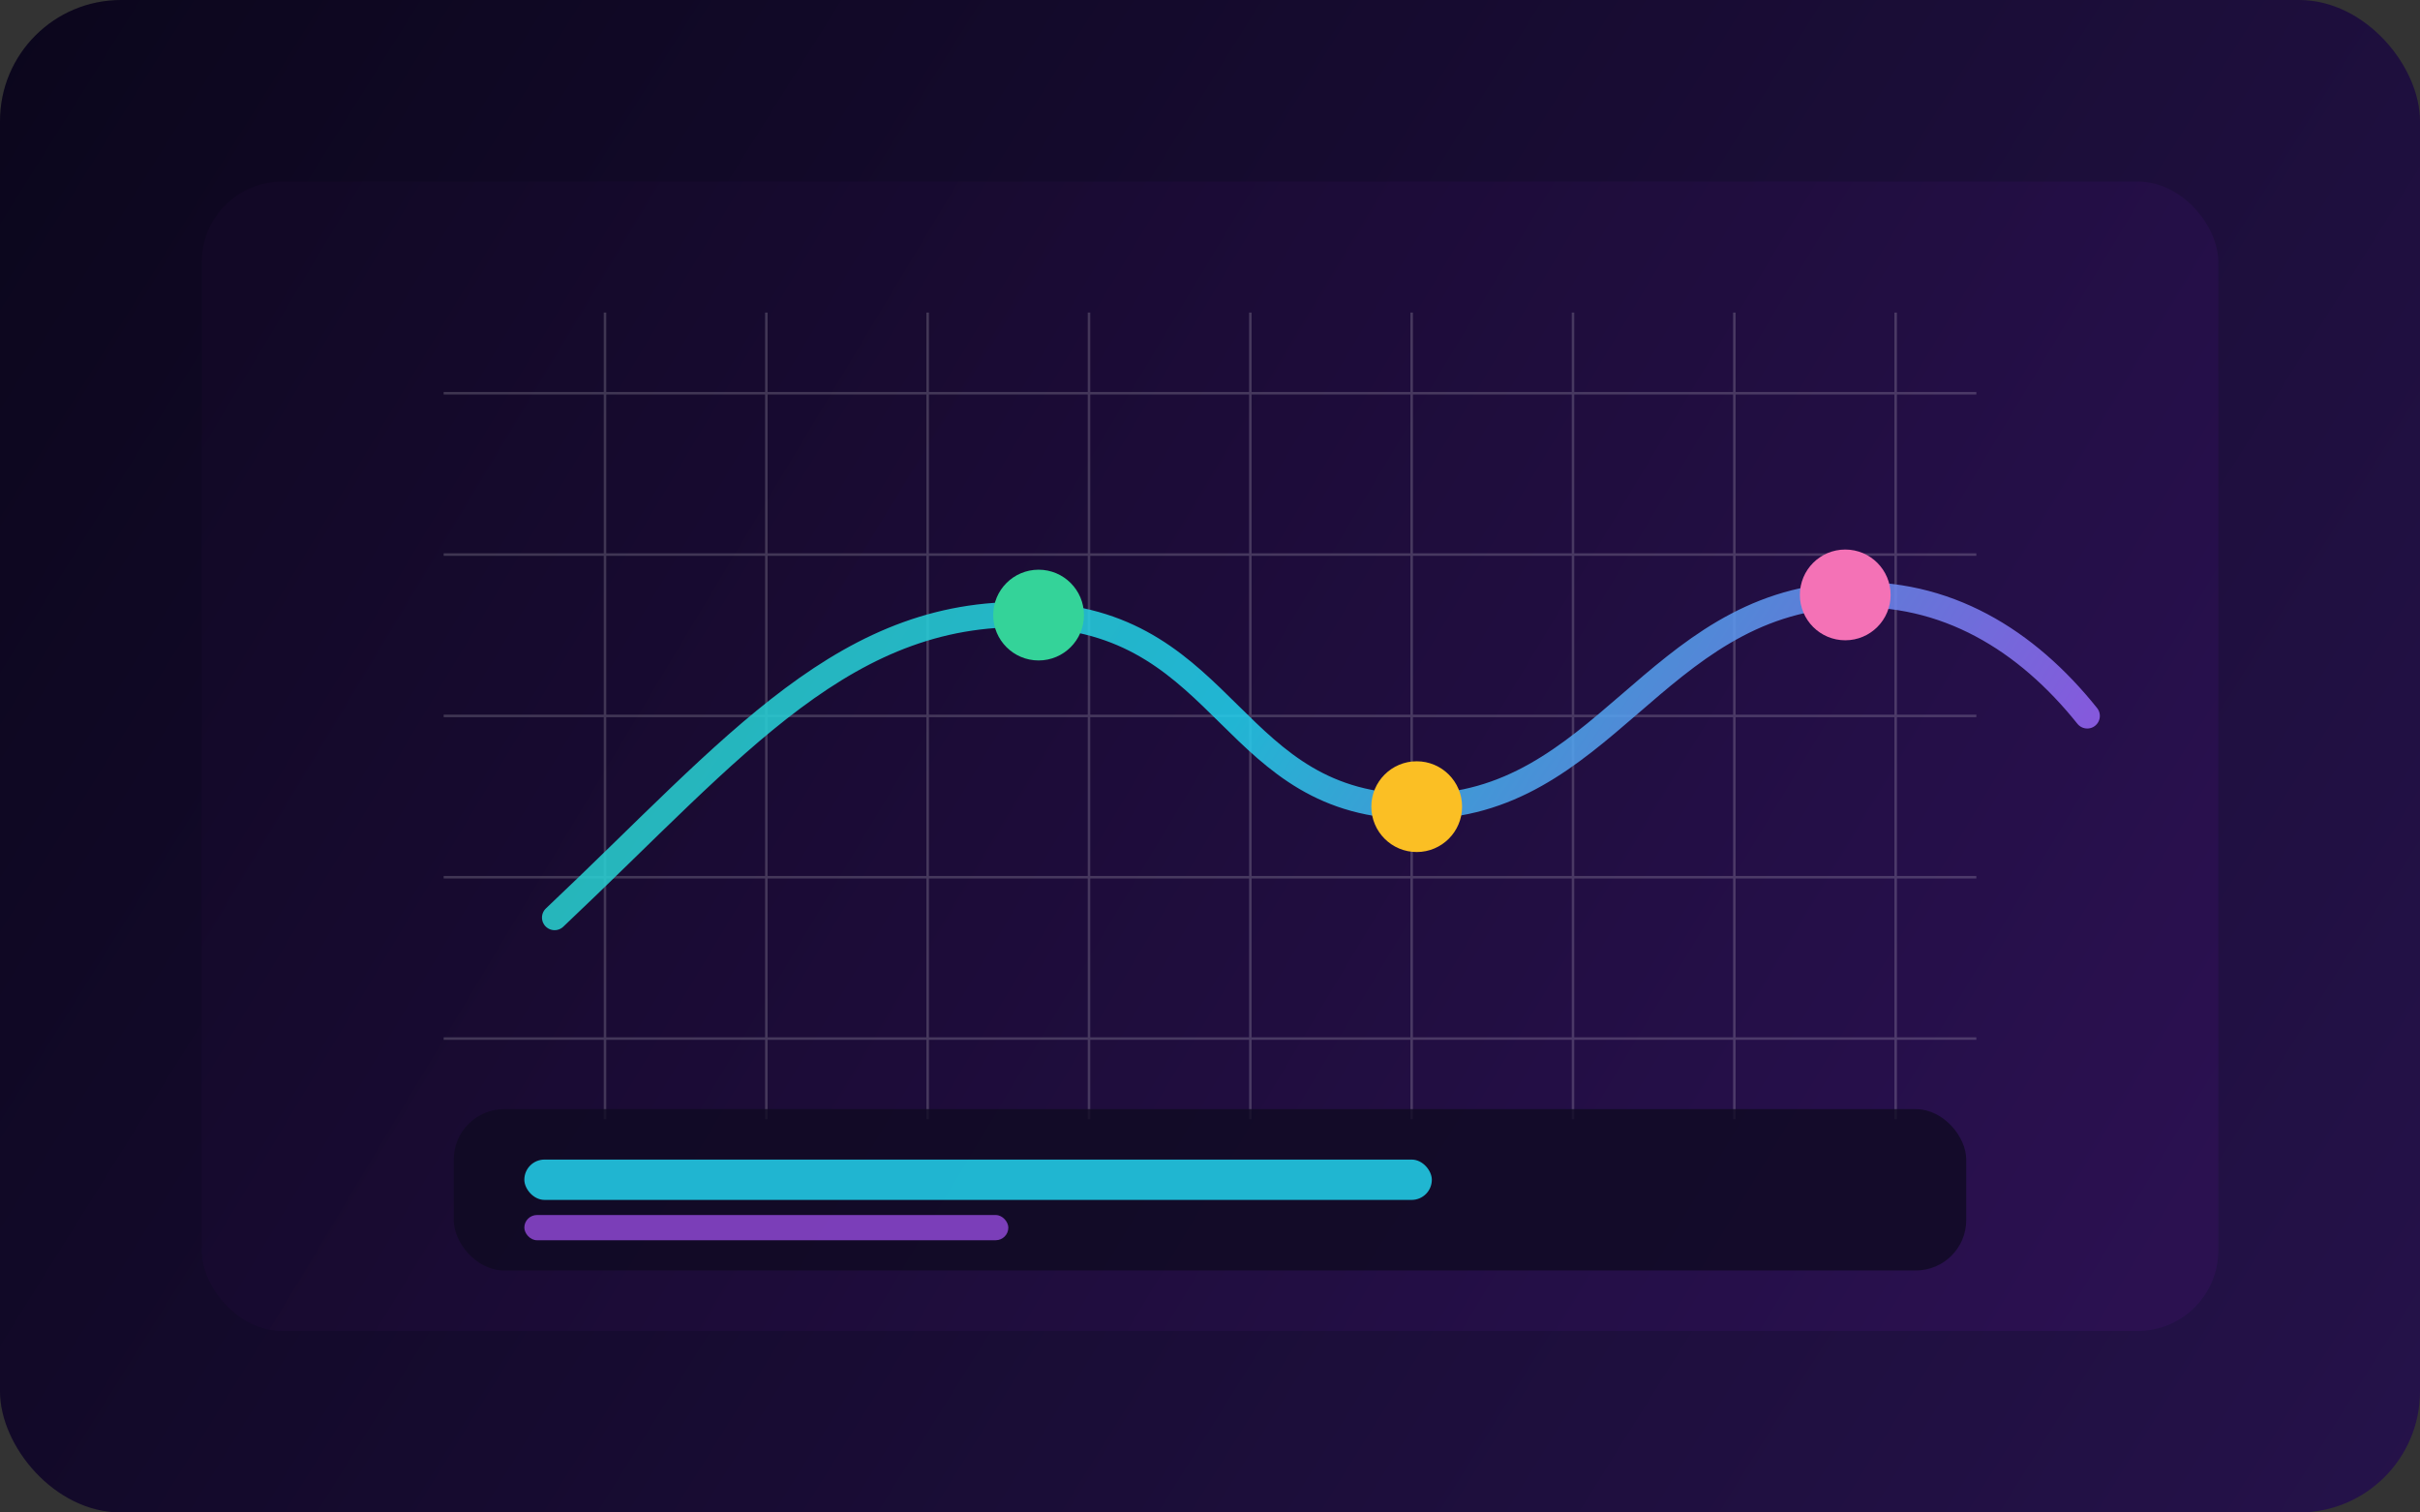 <svg width="960" height="600" viewBox="0 0 960 600" fill="none" xmlns="http://www.w3.org/2000/svg">
  <rect x="0" y="0" width="960" height="600" fill="#333333" stroke="none"/>
  <defs>
    <linearGradient id="bgSpectral" x1="0" y1="0" x2="960" y2="600" gradientUnits="userSpaceOnUse">
      <stop offset="0" stop-color="#0B061C" />
      <stop offset="1" stop-color="#25124A" />
    </linearGradient>
    <linearGradient id="gridLine" x1="200" y1="120" x2="760" y2="480" gradientUnits="userSpaceOnUse">
      <stop offset="0" stop-color="#2DD4BF" />
      <stop offset="0.5" stop-color="#22D3EE" />
      <stop offset="1" stop-color="#A855F7" />
    </linearGradient>
    <linearGradient id="panel" x1="120" y1="84" x2="840" y2="516" gradientUnits="userSpaceOnUse">
      <stop stop-color="#120826" />
      <stop offset="1" stop-color="#2B1152" />
    </linearGradient>
  </defs>
  <rect width="960" height="600" rx="48" fill="url(#bgSpectral)" />
  <rect x="80" y="72" width="800" height="456" rx="32" fill="url(#panel)" opacity="0.92" />
  <g opacity="0.18">
    <path d="M176 156H784" stroke="white" stroke-width="1" />
    <path d="M176 220H784" stroke="white" stroke-width="1" />
    <path d="M176 284H784" stroke="white" stroke-width="1" />
    <path d="M176 348H784" stroke="white" stroke-width="1" />
    <path d="M176 412H784" stroke="white" stroke-width="1" />
    <path d="M240 124V444" stroke="white" stroke-width="1" />
    <path d="M304 124V444" stroke="white" stroke-width="1" />
    <path d="M368 124V444" stroke="white" stroke-width="1" />
    <path d="M432 124V444" stroke="white" stroke-width="1" />
    <path d="M496 124V444" stroke="white" stroke-width="1" />
    <path d="M560 124V444" stroke="white" stroke-width="1" />
    <path d="M624 124V444" stroke="white" stroke-width="1" />
    <path d="M688 124V444" stroke="white" stroke-width="1" />
    <path d="M752 124V444" stroke="white" stroke-width="1" />
  </g>
  <path d="M220 364C292 296 336 240 412 244C488 248 488 320 562 320C636 320 656 240 732 236C772 234 804 254 828 284" stroke="url(#gridLine)" stroke-width="10" stroke-linecap="round" opacity="0.85" />
  <circle cx="412" cy="244" r="18" fill="#34D399" />
  <circle cx="562" cy="320" r="18" fill="#FBBF24" />
  <circle cx="732" cy="236" r="18" fill="#F472B6" />
  <rect x="180" y="440" width="600" height="64" rx="20" fill="#0F0A22" opacity="0.8" />
  <rect x="208" y="460" width="360" height="16" rx="8" fill="#22D3EE" opacity="0.85" />
  <rect x="208" y="482" width="192" height="10" rx="5" fill="#A855F7" opacity="0.7" />
</svg>
